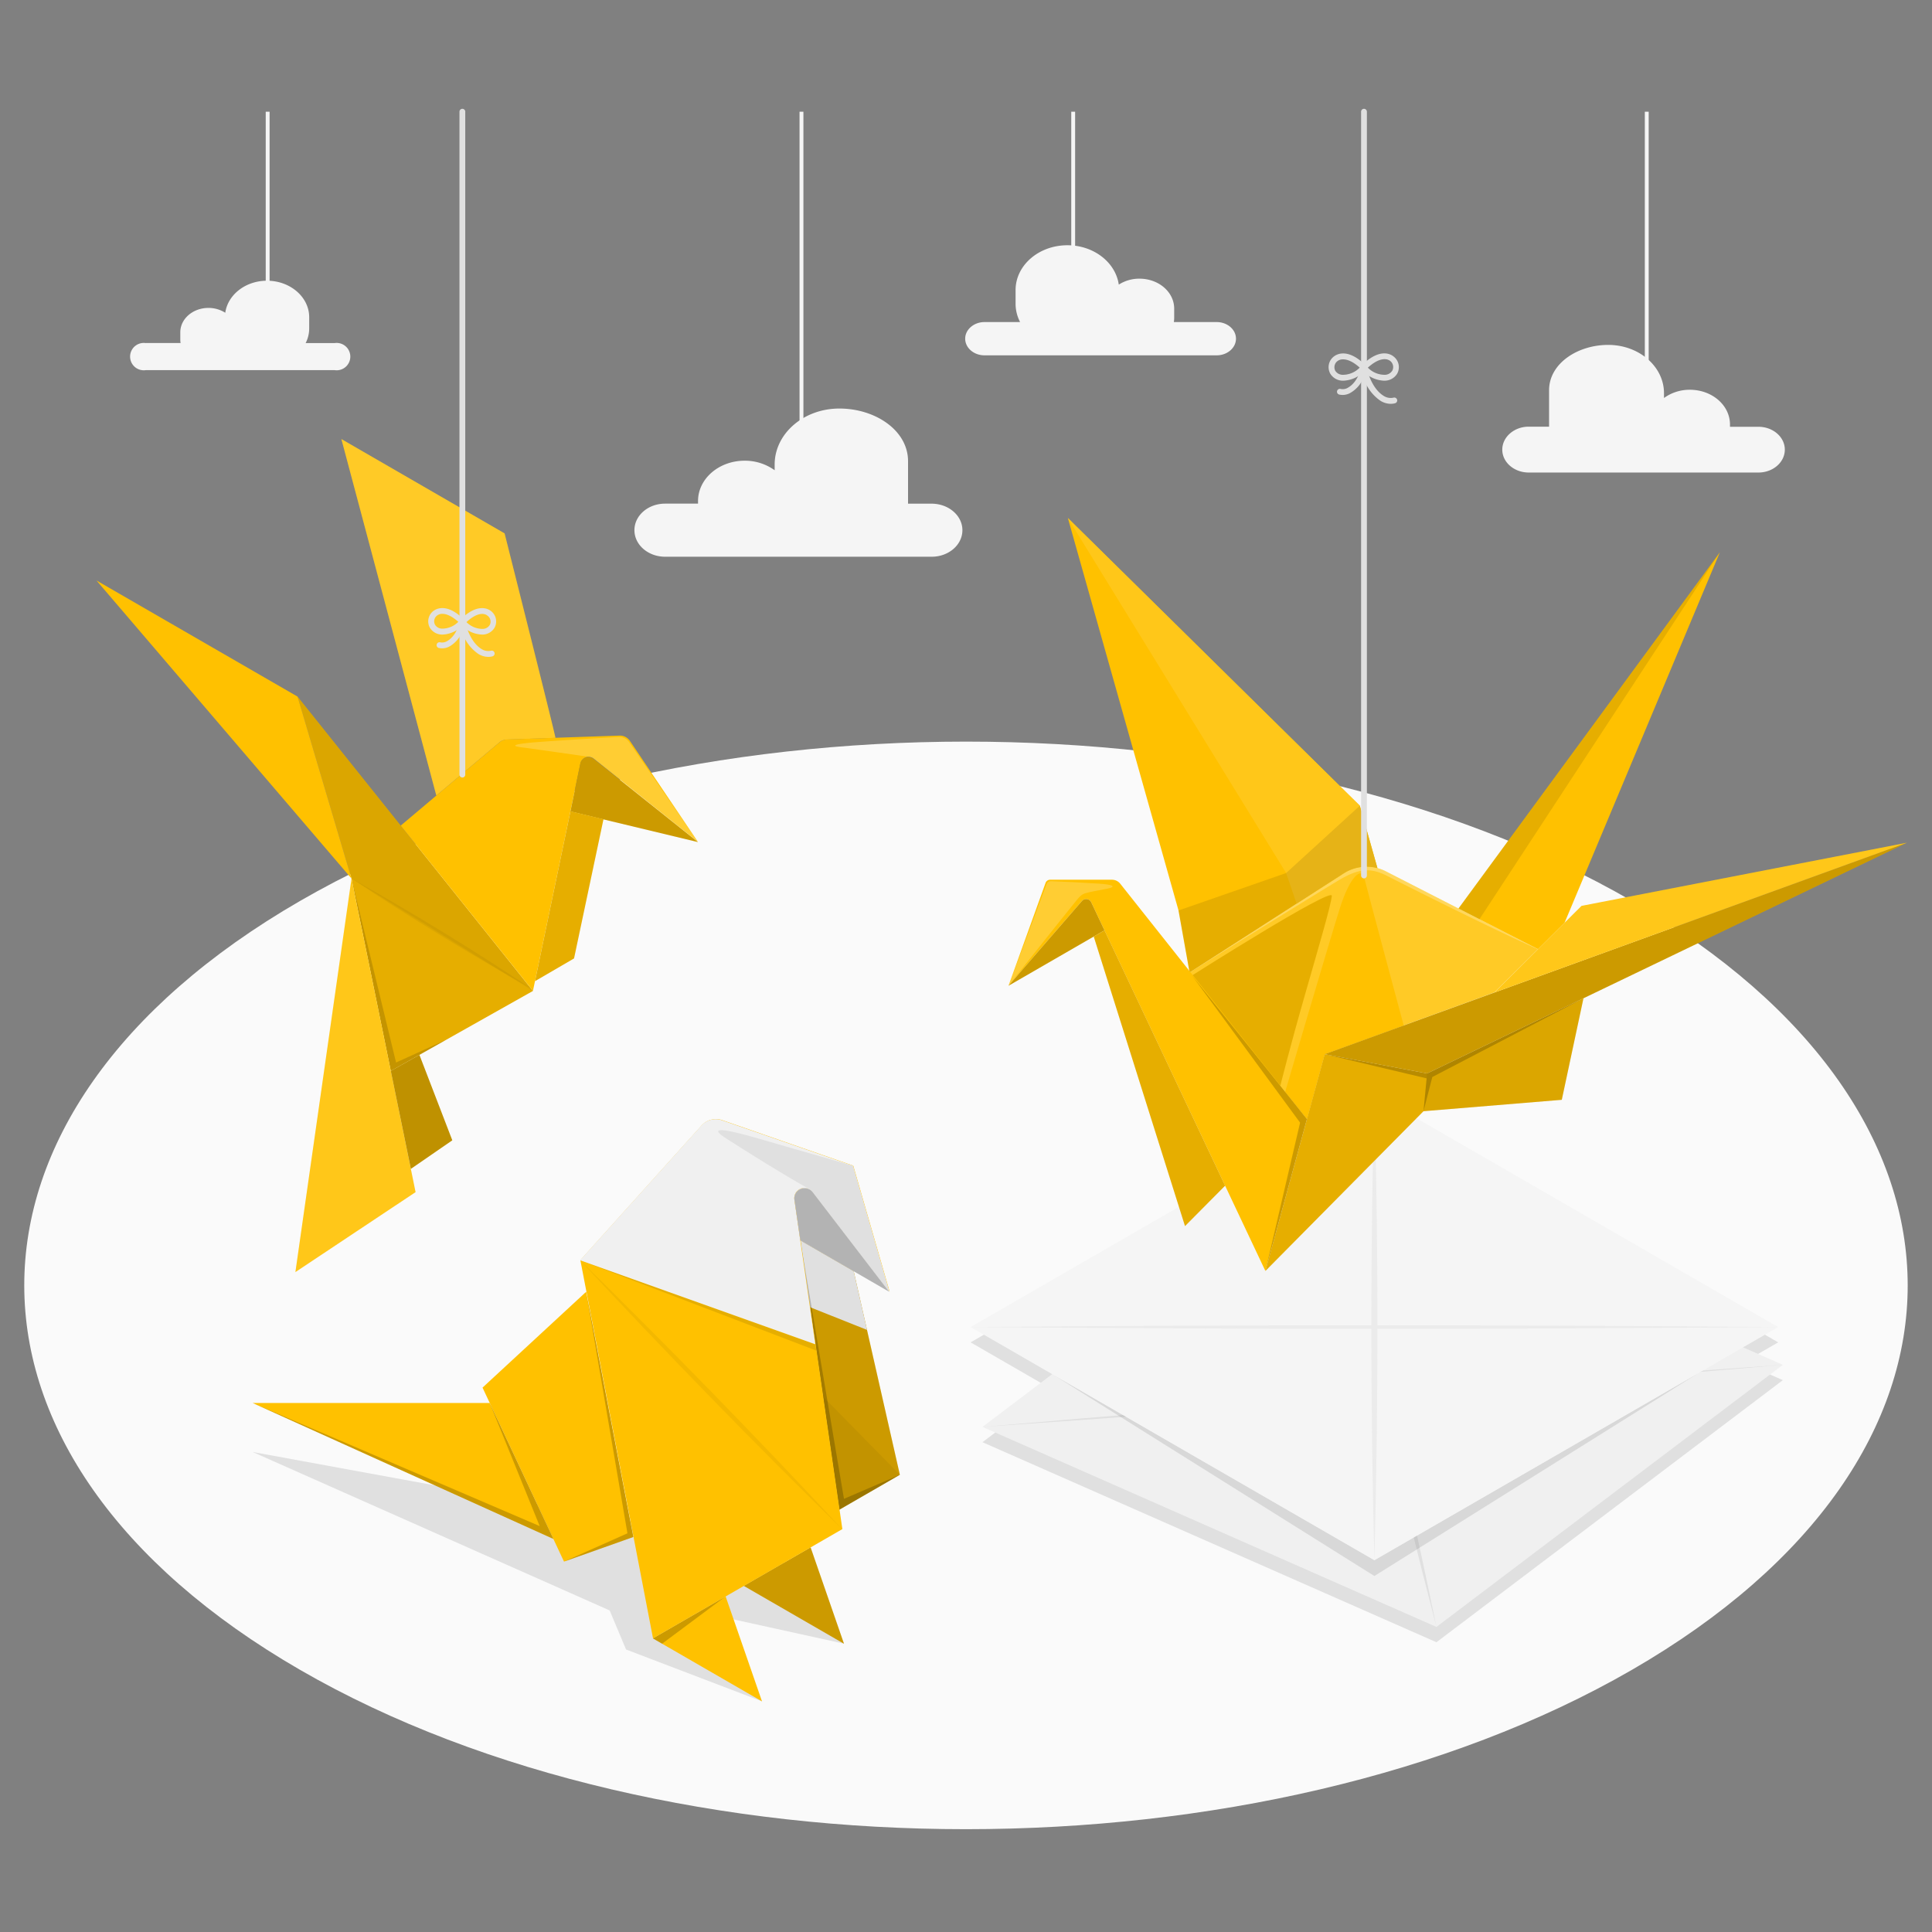 <svg xmlns="http://www.w3.org/2000/svg" viewBox="0 0 500 500"><rect x="0" y="0" width="500" height="500" fill="#808080" stroke="none"/><g id="freepik--Floor--inject-2"><path id="freepik--floor--inject-2" d="M77.66,233.16c-95.18,55-95.17,144,0,199s249.49,54.95,344.67,0,95.17-144,0-199S172.84,178.21,77.66,233.16Z" style="fill:#fafafa"></path></g><g id="freepik--Clouds--inject-2"><g id="freepik--Cloud--inject-2"><path id="freepik--cloud--inject-2" d="M241.09,130.35H235v-11c0-8-8.52-13.62-17.77-13.62s-16.75,6.49-16.75,14.5v1.47a13.13,13.13,0,0,0-7.77-2.47c-6.66,0-12.06,4.68-12.06,10.44v.67h-8.52c-4.39,0-7.94,3.07-7.94,6.87s3.55,6.87,7.94,6.87h69c4.38,0,7.94-3.07,7.94-6.87S245.47,130.35,241.09,130.35Z" style="fill:#f5f5f5"></path><rect x="206.92" y="28.91" width="1" height="81.77" style="fill:#f5f5f5"></rect></g><g id="freepik--cloud--inject-2"><path id="freepik--cloud--inject-2" d="M395.63,110.42h5.27V101c0-6.9,7.34-11.74,15.31-11.74s14.43,5.6,14.43,12.5V103a11.31,11.31,0,0,1,6.7-2.13c5.73,0,10.38,4,10.38,9v.58h7.35c3.78,0,6.84,2.65,6.84,5.92s-3.06,5.92-6.84,5.92H395.63c-3.77,0-6.84-2.65-6.84-5.92S391.86,110.42,395.63,110.42Z" style="fill:#f5f5f5"></path><rect x="425.68" y="28.91" width="1" height="81.77" style="fill:#f5f5f5"></rect></g><g id="freepik--cloud--inject-2"><path id="freepik--cloud--inject-2" d="M314.87,83.35H303.79a7.45,7.45,0,0,0,.09-1.06V79.88c0-4.29-4-7.76-9-7.76a9.76,9.76,0,0,0-5.34,1.54c-.82-5.74-6.45-10.19-13.3-10.19-7.41,0-13.41,5.2-13.41,11.61v3.6A10.35,10.35,0,0,0,264,83.35h-9.21c-2.74,0-5,1.93-5,4.3s2.23,4.31,5,4.31h60.08c2.75,0,5-1.93,5-4.31S317.62,83.35,314.87,83.35Z" style="fill:#f5f5f5"></path><rect x="277.24" y="28.91" width="1" height="37.81" style="fill:#f5f5f5"></rect></g><g id="freepik--cloud--inject-2"><path id="freepik--cloud--inject-2" d="M37.74,88.77h9a4.91,4.91,0,0,1-.08-.86V86c0-3.49,3.26-6.31,7.29-6.31a8.07,8.07,0,0,1,4.35,1.25c.66-4.67,5.24-8.29,10.81-8.29,6,0,10.91,4.23,10.91,9.45V85a8.32,8.32,0,0,1-.92,3.79h7.49a3.54,3.54,0,1,1,0,7H37.74a3.54,3.54,0,1,1,0-7Z" style="fill:#f5f5f5"></path><rect x="68.77" y="28.91" width="1" height="55.28" style="fill:#f5f5f5"></rect></g></g><g id="freepik--Shadows--inject-2"><polygon id="freepik--Shadow--inject-2" points="197.21 440.32 162.02 426.89 157.78 416.78 65.38 375.77 200.09 400.45 218.42 425.39 180.29 417 197.21 440.32" style="fill:#e0e0e0"></polygon><polygon id="freepik--shadow--inject-2" points="251.19 347.4 355.69 287.07 460.19 347.4 451.11 352.64 461.4 357.18 371.75 425.01 254.26 373.24 272.31 359.59 251.19 347.4" style="fill:#e0e0e0"></polygon></g><g id="freepik--Sheets--inject-2"><g id="freepik--paper-sheets--inject-2"><polygon points="461.4 353.22 371.75 421.05 254.26 369.28 343.92 301.45 461.4 353.22" style="fill:#f0f0f0"></polygon><path d="M343.92,301.45c10.24,39.48,19.67,80,27.83,119.6-10.25-39.48-19.66-80-27.83-119.6Z" style="fill:#e0e0e0"></path><path d="M254.26,369.28c68.38-5.91,138.49-11.35,207.15-16.06-68.38,5.92-138.5,11.35-207.15,16.06Z" style="fill:#e0e0e0"></path><polygon points="272.35 355.64 355.69 407.87 439.68 355.28 355.69 403.77 272.35 355.64" style="opacity:0.1"></polygon><polygon points="251.19 343.44 355.69 403.77 460.19 343.44 355.69 283.11 251.19 343.44" style="fill:#f5f5f5"></polygon><path d="M356.48,343.89c34.7,0,69.41-.15,103.71-.45-34.3-.3-69-.45-103.71-.45,0-20-.27-40.08-.79-59.88-.52,19.8-.78,39.84-.78,59.88-34.71,0-69.42.15-103.72.45,34.3.3,69,.45,103.72.45,0,20,.26,40.08.78,59.88C356.21,384,356.47,363.93,356.48,343.89Z" style="fill:#ebebeb"></path></g></g><g id="freepik--origami-bird-3--inject-2"><g id="freepik--origami-crane--inject-2"><g id="freepik--origami-crane--inject-2"><path d="M398,245.65,358.65,225.5a10.93,10.93,0,0,0-10.88.53l-39.91,25.65,30.38,37.94,4.59-16.8,43.94-16Z" style="fill:#FFC100"></path><path d="M398,245.65,358.65,225.5a10.93,10.93,0,0,0-10.88.53l-39.91,25.65,30.38,37.94,4.59-16.8,43.94-16Z" style="fill:#fff;opacity:0.15"></path><path d="M307.86,251.68,347.77,226a10.93,10.93,0,0,1,10.88-.53L398,245.65c-11.35-5-34.58-16.71-39.07-19s-7.57-1.72-12.36,1.1S307.86,251.68,307.86,251.68Z" style="fill:#fff;opacity:0.25"></path><path d="M331.34,281s2.53-10.13,6.38-23.55,6.7-23.07,6.95-25.59-36.18,20.6-36.18,20.6Z" style="fill:#FFC100"></path><path d="M331.34,281s2.53-10.13,6.38-23.55,6.7-23.07,6.95-25.59-36.18,20.6-36.18,20.6Z" style="opacity:0.1"></path><path d="M332.6,282.58s11.39-38.76,14.12-47.43,5.69-10.69,6.34-8,10.22,38.25,10.22,38.25l-20.45,7.42-4.59,16.8Z" style="fill:#FFC100"></path><path d="M356.48,224.68a10.92,10.92,0,0,0-8.71,1.36l-39.91,25.64L305,235.63,276.36,134.06l75.56,74.46Z" style="fill:#FFC100"></path><path d="M356.48,224.68a10.92,10.92,0,0,0-8.71,1.36l-12.2,7.83-2.72-7.93-56.49-91.88,75.56,74.46Z" style="fill:#FFC100"></path><path d="M356.48,224.68a10.92,10.92,0,0,0-8.71,1.36l-12.2,7.83-2.72-7.93-56.49-91.88,75.56,74.46Z" style="fill:#fff;opacity:0.1"></path><path d="M356.48,224.68l-4.56-16.16-19.07,17.42L305,235.63l2.88,16.05L347.77,226A11,11,0,0,1,356.48,224.68Z" style="opacity:0.1"></path><polygon points="404.91 238.81 445.1 142.93 377.45 235.12 398.04 245.65 404.91 238.81" style="fill:#FFC100"></polygon><polygon points="382.87 237.9 445.1 142.93 377.45 235.12 382.87 237.9" style="opacity:0.1"></polygon><polygon points="493.5 218.1 369.33 277.81 342.83 272.82 493.5 218.1" style="fill:#FFC100"></polygon><polygon points="493.5 218.1 369.33 277.81 342.83 272.82 493.5 218.1" style="opacity:0.2"></polygon><polygon points="493.5 218.1 409.3 234.44 386.77 256.86 493.5 218.1" style="fill:#FFC100"></polygon><polygon points="493.5 218.1 409.3 234.44 386.77 256.86 493.5 218.1" style="fill:#fff;opacity:0.1"></polygon><polygon points="327.49 328.92 368.4 287.58 404.19 284.63 409.8 258.35 369.33 277.81 342.83 272.82 327.49 328.92" style="fill:#FFC100"></polygon><polygon points="327.49 328.92 368.4 287.58 404.19 284.63 409.8 258.35 369.33 277.81 342.83 272.82 327.49 328.92" style="opacity:0.1"></polygon><polygon points="368.4 287.58 369.33 277.81 409.8 258.35 404.19 284.63 368.4 287.58" style="opacity:0.05"></polygon><polygon points="342.83 272.82 369.21 279.08 368.4 287.58 370.68 278.73 409.8 258.35 369.33 277.81 342.83 272.82" style="opacity:0.2"></polygon><path d="M287.78,227.67h-16a1.27,1.27,0,0,0-1.2.85L261,255.11l19-21.93a1.45,1.45,0,0,1,2.41.33l45.07,95.41,10.75-39.3-48.3-60.9A2.76,2.76,0,0,0,287.78,227.67Z" style="fill:#FFC100"></path><polygon points="308.49 252.47 336.46 290.54 327.49 328.92 338.24 289.62 308.49 252.47" style="opacity:0.2"></polygon><path d="M280,233.18l-19,21.93,24.84-14.34-3.43-7.26A1.45,1.45,0,0,0,280,233.18Z" style="fill:#FFC100"></path><path d="M280,233.18l-19,21.93,24.84-14.34-3.43-7.26A1.45,1.45,0,0,0,280,233.18Z" style="opacity:0.2"></path><polygon points="306.68 317.31 283.06 242.38 285.85 240.77 317.06 306.85 306.68 317.31" style="fill:#FFC100"></polygon><polygon points="306.68 317.31 283.06 242.38 285.85 240.77 317.06 306.85 306.68 317.31" style="opacity:0.1"></polygon><path d="M270.73,229.13c.38-1,.68-1.1,1.45-1.08,2.6.09,8.45.39,12.18.63s4.71.81,2.12,1.32-4.27.79-5.53,1.15c-1.09.32-1.69,1-2.63,2.21-3.71,4.53-17.31,21.75-17.31,21.75S270.34,230.12,270.73,229.13Z" style="fill:#fff;opacity:0.2"></path></g><g id="freepik--Cord--inject-2"><path d="M353,227.33a.76.76,0,0,1-.75-.75V28.91a.75.75,0,0,1,1.5,0V226.58A.76.76,0,0,1,353,227.33Z" style="fill:#e0e0e0"></path><path d="M347.76,98.52l-.4,0a3.82,3.82,0,0,1-3.06-1.77,3.47,3.47,0,0,1,.89-4.48c.78-.62,3.68-2.27,8.29,2.34a.75.75,0,0,1,0,1A8,8,0,0,1,347.76,98.52ZM347.58,93a2.32,2.32,0,0,0-1.46.46,2,2,0,0,0-.54,2.52A2.31,2.31,0,0,0,347.47,97a6.09,6.09,0,0,0,4.42-1.86C350.14,93.55,348.68,93,347.58,93Z" style="fill:#e0e0e0"></path><path d="M358.14,98.52a8,8,0,0,1-5.76-2.91.75.75,0,0,1,0-1c4.61-4.61,7.51-3,8.29-2.34a3.47,3.47,0,0,1,.89,4.48,3.82,3.82,0,0,1-3.06,1.77ZM354,95.15A6.09,6.09,0,0,0,358.43,97a2.31,2.31,0,0,0,1.89-1.07,2,2,0,0,0-.54-2.52C358.75,92.61,356.71,92.67,354,95.15Z" style="fill:#e0e0e0"></path><path d="M359.89,104.51a5.07,5.07,0,0,1-2.72-.85,11.4,11.4,0,0,1-4.29-5.9,8,8,0,0,1-3.18,3.78,4,4,0,0,1-3.15.56.75.75,0,0,1,.43-1.44,2.6,2.6,0,0,0,2-.41c.9-.53,2.53-1.91,3.28-5.29a.75.75,0,0,1,.73-.59h0a.77.77,0,0,1,.73.62c.6,3.25,2.28,6.15,4.28,7.4a3.33,3.33,0,0,0,2.65.52.75.75,0,1,1,.39,1.45A4.2,4.2,0,0,1,359.89,104.51Z" style="fill:#e0e0e0"></path></g></g></g><g id="freepik--origami-bird-2--inject-2"><g id="freepik--origami-parakeet--inject-2"><polygon points="168.96 424.01 197.21 440.32 187.79 413.14 168.96 424.01" style="fill:#FFC100"></polygon><polygon points="171.35 425.39 187.79 413.14 168.96 424.01 171.35 425.39" style="opacity:0.2"></polygon><polygon points="192.49 410.42 218.42 425.39 209.78 400.45 192.49 410.42" style="fill:#FFC100"></polygon><polygon points="192.49 410.42 218.42 425.39 209.78 400.45 192.49 410.42" style="opacity:0.2"></polygon><polygon points="220.93 328.98 232.88 381.67 217.2 390.72 207.12 321 220.93 328.98" style="fill:#FFC100"></polygon><polygon points="220.93 328.98 232.88 381.67 217.2 390.72 207.12 321 220.93 328.98" style="opacity:0.2"></polygon><polygon points="232.88 381.67 212.96 361.4 217.2 390.72 232.88 381.67" style="opacity:0.05"></polygon><polygon points="207.12 321 220.93 328.98 224.37 344.17 209.62 338.3 207.12 321" style="fill:#e0e0e0"></polygon><polygon points="207.12 321 218.42 387.9 232.88 381.67 217.2 390.72 207.12 321" style="opacity:0.2"></polygon><polygon points="151.7 334.31 124.88 359.11 145.96 404.14 163.91 397.77 151.7 334.31" style="fill:#FFC100"></polygon><polygon points="151.7 334.31 162.38 396.82 145.96 404.14 163.91 397.77 151.7 334.31" style="opacity:0.2"></polygon><polygon points="143.22 398.28 65.38 363.09 126.74 363.09 143.22 398.28" style="fill:#FFC100"></polygon><polygon points="126.74 363.09 139.67 394.95 65.38 363.09 143.22 398.28 126.74 363.09" style="opacity:0.2"></polygon><path d="M169,424l49-28.27-12.34-85.29a2.65,2.65,0,0,1,4.72-2l19.86,25.85-9.42-32.62-33.89-11.77a5,5,0,0,0-5.34,1.37l-31.39,34.87Z" style="fill:#FFC100"></path><polygon points="150.13 326.16 211.24 349.53 211.01 347.9 150.13 326.16" style="opacity:0.1"></polygon><path d="M186.86,289.92l33.89,11.77,9.42,32.62-19.86-25.85a2.65,2.65,0,0,0-4.72,2L211,347.9l-60.88-21.74,31.39-34.87A5,5,0,0,1,186.86,289.92Z" style="fill:#f0f0f0"></path><path d="M209.18,307.59c-8-4.52-17.84-10.77-21.39-13.06s-3-3.22,9,.27c12.19,3.53,23.93,6.89,23.93,6.89l9.42,32.62-19.86-25.85A2.68,2.68,0,0,0,209.18,307.59Z" style="fill:#e0e0e0"></path><path d="M205.59,310.45,207.12,321l23,13.31-19.85-25.85A2.65,2.65,0,0,0,205.59,310.45Z" style="fill:#e0e0e0"></path><path d="M205.59,310.45,207.12,321l23,13.31-19.85-25.85A2.65,2.65,0,0,0,205.59,310.45Z" style="opacity:0.2"></path><g style="opacity:0.05"><path d="M150.13,326.16c22.37,21.86,46.52,46.65,67.8,69.58-22.38-21.87-46.52-46.65-67.8-69.58Z"></path></g></g></g><g id="freepik--origami-bird-1--inject-2"><g id="freepik--origami-parakeet--inject-2"><g id="freepik--origami-dove--inject-2"><path d="M88.35,113.63l24.57,92.26h0l16.32-13.76a3.16,3.16,0,0,1,1.94-.74l12.57-.43c0-.66-13.16-52.92-13.16-52.92Z" style="fill:#FFC100"></path><path d="M88.35,113.63l24.57,92.26h0l16.32-13.76a3.16,3.16,0,0,1,1.94-.74l12.57-.43c0-.66-13.16-52.92-13.16-52.92Z" style="fill:#fff;opacity:0.15"></path><polygon points="137.93 256.45 101.14 277.16 90.97 227.37 77.01 180.28 137.93 256.45" style="fill:#FFC100"></polygon><polygon points="137.93 256.45 101.14 277.16 90.97 227.37 77.01 180.28 137.93 256.45" style="opacity:0.1"></polygon><polygon points="90.97 227.37 102.5 274.98 115.48 269.08 101.14 277.16 90.97 227.37" style="opacity:0.15"></polygon><polygon points="90.97 227.37 137.93 256.45 77.01 180.28 90.97 227.37" style="opacity:0.05"></polygon><polygon points="90.97 227.37 107.55 308.52 76.45 329.21 90.97 227.37" style="fill:#FFC100"></polygon><polygon points="90.97 227.37 107.55 308.52 76.45 329.21 90.97 227.37" style="fill:#fff;opacity:0.1"></polygon><polygon points="108.54 273 117.05 295.11 106.33 302.5 101.14 277.16 108.54 273" style="fill:#FFC100"></polygon><polygon points="108.54 273 117.05 295.11 106.33 302.5 101.14 277.16 108.54 273" style="opacity:0.25"></polygon><polygon points="77.01 180.28 24.97 150.23 90.97 227.37 77.01 180.28" style="fill:#FFC100"></polygon><path d="M103.71,213.66l25.55-21.54a3.23,3.23,0,0,1,1.94-.75l29.14-1a3.13,3.13,0,0,1,2.67,1.36l17.61,26.14-26.94-21.55a2.17,2.17,0,0,0-3.47,1.25l-12.28,58.86Z" style="fill:#FFC100"></path><path d="M152.85,195.93c-2.7-.38-14.87-2.15-17.73-2.5s-3.05-.89,5.22-1.47c6.95-.5,15.65-1,19.47-1.22a3.2,3.2,0,0,1,3.07,1.39l17.74,25.76-26.94-21.55A2.3,2.3,0,0,0,152.85,195.93Z" style="fill:#fff;opacity:0.2"></path><path d="M147.63,210l33,7.93-27-21.54a2.15,2.15,0,0,0-3.46,1.25Z" style="fill:#FFC100"></path><path d="M147.63,210l33,7.93-27-21.54a2.15,2.15,0,0,0-3.46,1.25Z" style="opacity:0.2"></path><polygon points="156.18 212.01 148.56 248.04 138.46 253.92 147.63 209.96 156.18 212.01" style="fill:#FFC100"></polygon><polygon points="156.18 212.01 148.56 248.04 138.46 253.92 147.63 209.96 156.18 212.01" style="opacity:0.1"></polygon><g style="opacity:0.05"><path d="M91,227.37c15.88,8.91,31.52,18.48,46.68,28.59C121.76,247,106.12,237.47,91,227.37Z"></path></g></g><g id="freepik--cord--inject-2"><path d="M119.66,201.22a.76.76,0,0,1-.75-.75V28.91a.75.75,0,1,1,1.5,0V200.47A.75.75,0,0,1,119.66,201.22Z" style="fill:#e0e0e0"></path><path d="M114.66,164.22h-.39a3.7,3.7,0,0,1-3-1.73,3.39,3.39,0,0,1,.86-4.35c.76-.59,3.57-2.19,8,2.26a.74.74,0,0,1,0,1A7.69,7.69,0,0,1,114.66,164.22Zm-.17-5.36a2.18,2.18,0,0,0-1.39.45,1.88,1.88,0,0,0-.51,2.38,2.16,2.16,0,0,0,1.8,1,5.85,5.85,0,0,0,4.22-1.76C116.94,159.43,115.54,158.86,114.49,158.86Z" style="fill:#e0e0e0"></path><path d="M124.66,164.22a7.72,7.72,0,0,1-5.57-2.81.77.77,0,0,1,0-1c4.46-4.45,7.27-2.85,8-2.26a3.38,3.38,0,0,1,.87,4.35,3.7,3.7,0,0,1-3,1.73ZM120.72,161a5.86,5.86,0,0,0,4.22,1.76,2.16,2.16,0,0,0,1.8-1,1.88,1.88,0,0,0-.52-2.38C125.24,158.53,123.3,158.59,120.72,161Z" style="fill:#e0e0e0"></path><path d="M126.35,170a4.94,4.94,0,0,1-2.64-.82,11,11,0,0,1-4.12-5.64,7.62,7.62,0,0,1-3,3.6,3.93,3.93,0,0,1-3.06.54.75.75,0,0,1,.43-1.44,2.54,2.54,0,0,0,1.87-.39c.86-.51,2.42-1.84,3.14-5.08a.76.76,0,0,1,.73-.59h0a.76.76,0,0,1,.72.62c.58,3.12,2.19,5.91,4.11,7.11a3.23,3.23,0,0,0,2.53.5.74.74,0,0,1,.92.52.76.76,0,0,1-.52.93A4.46,4.46,0,0,1,126.35,170Z" style="fill:#e0e0e0"></path></g></g></g></svg>